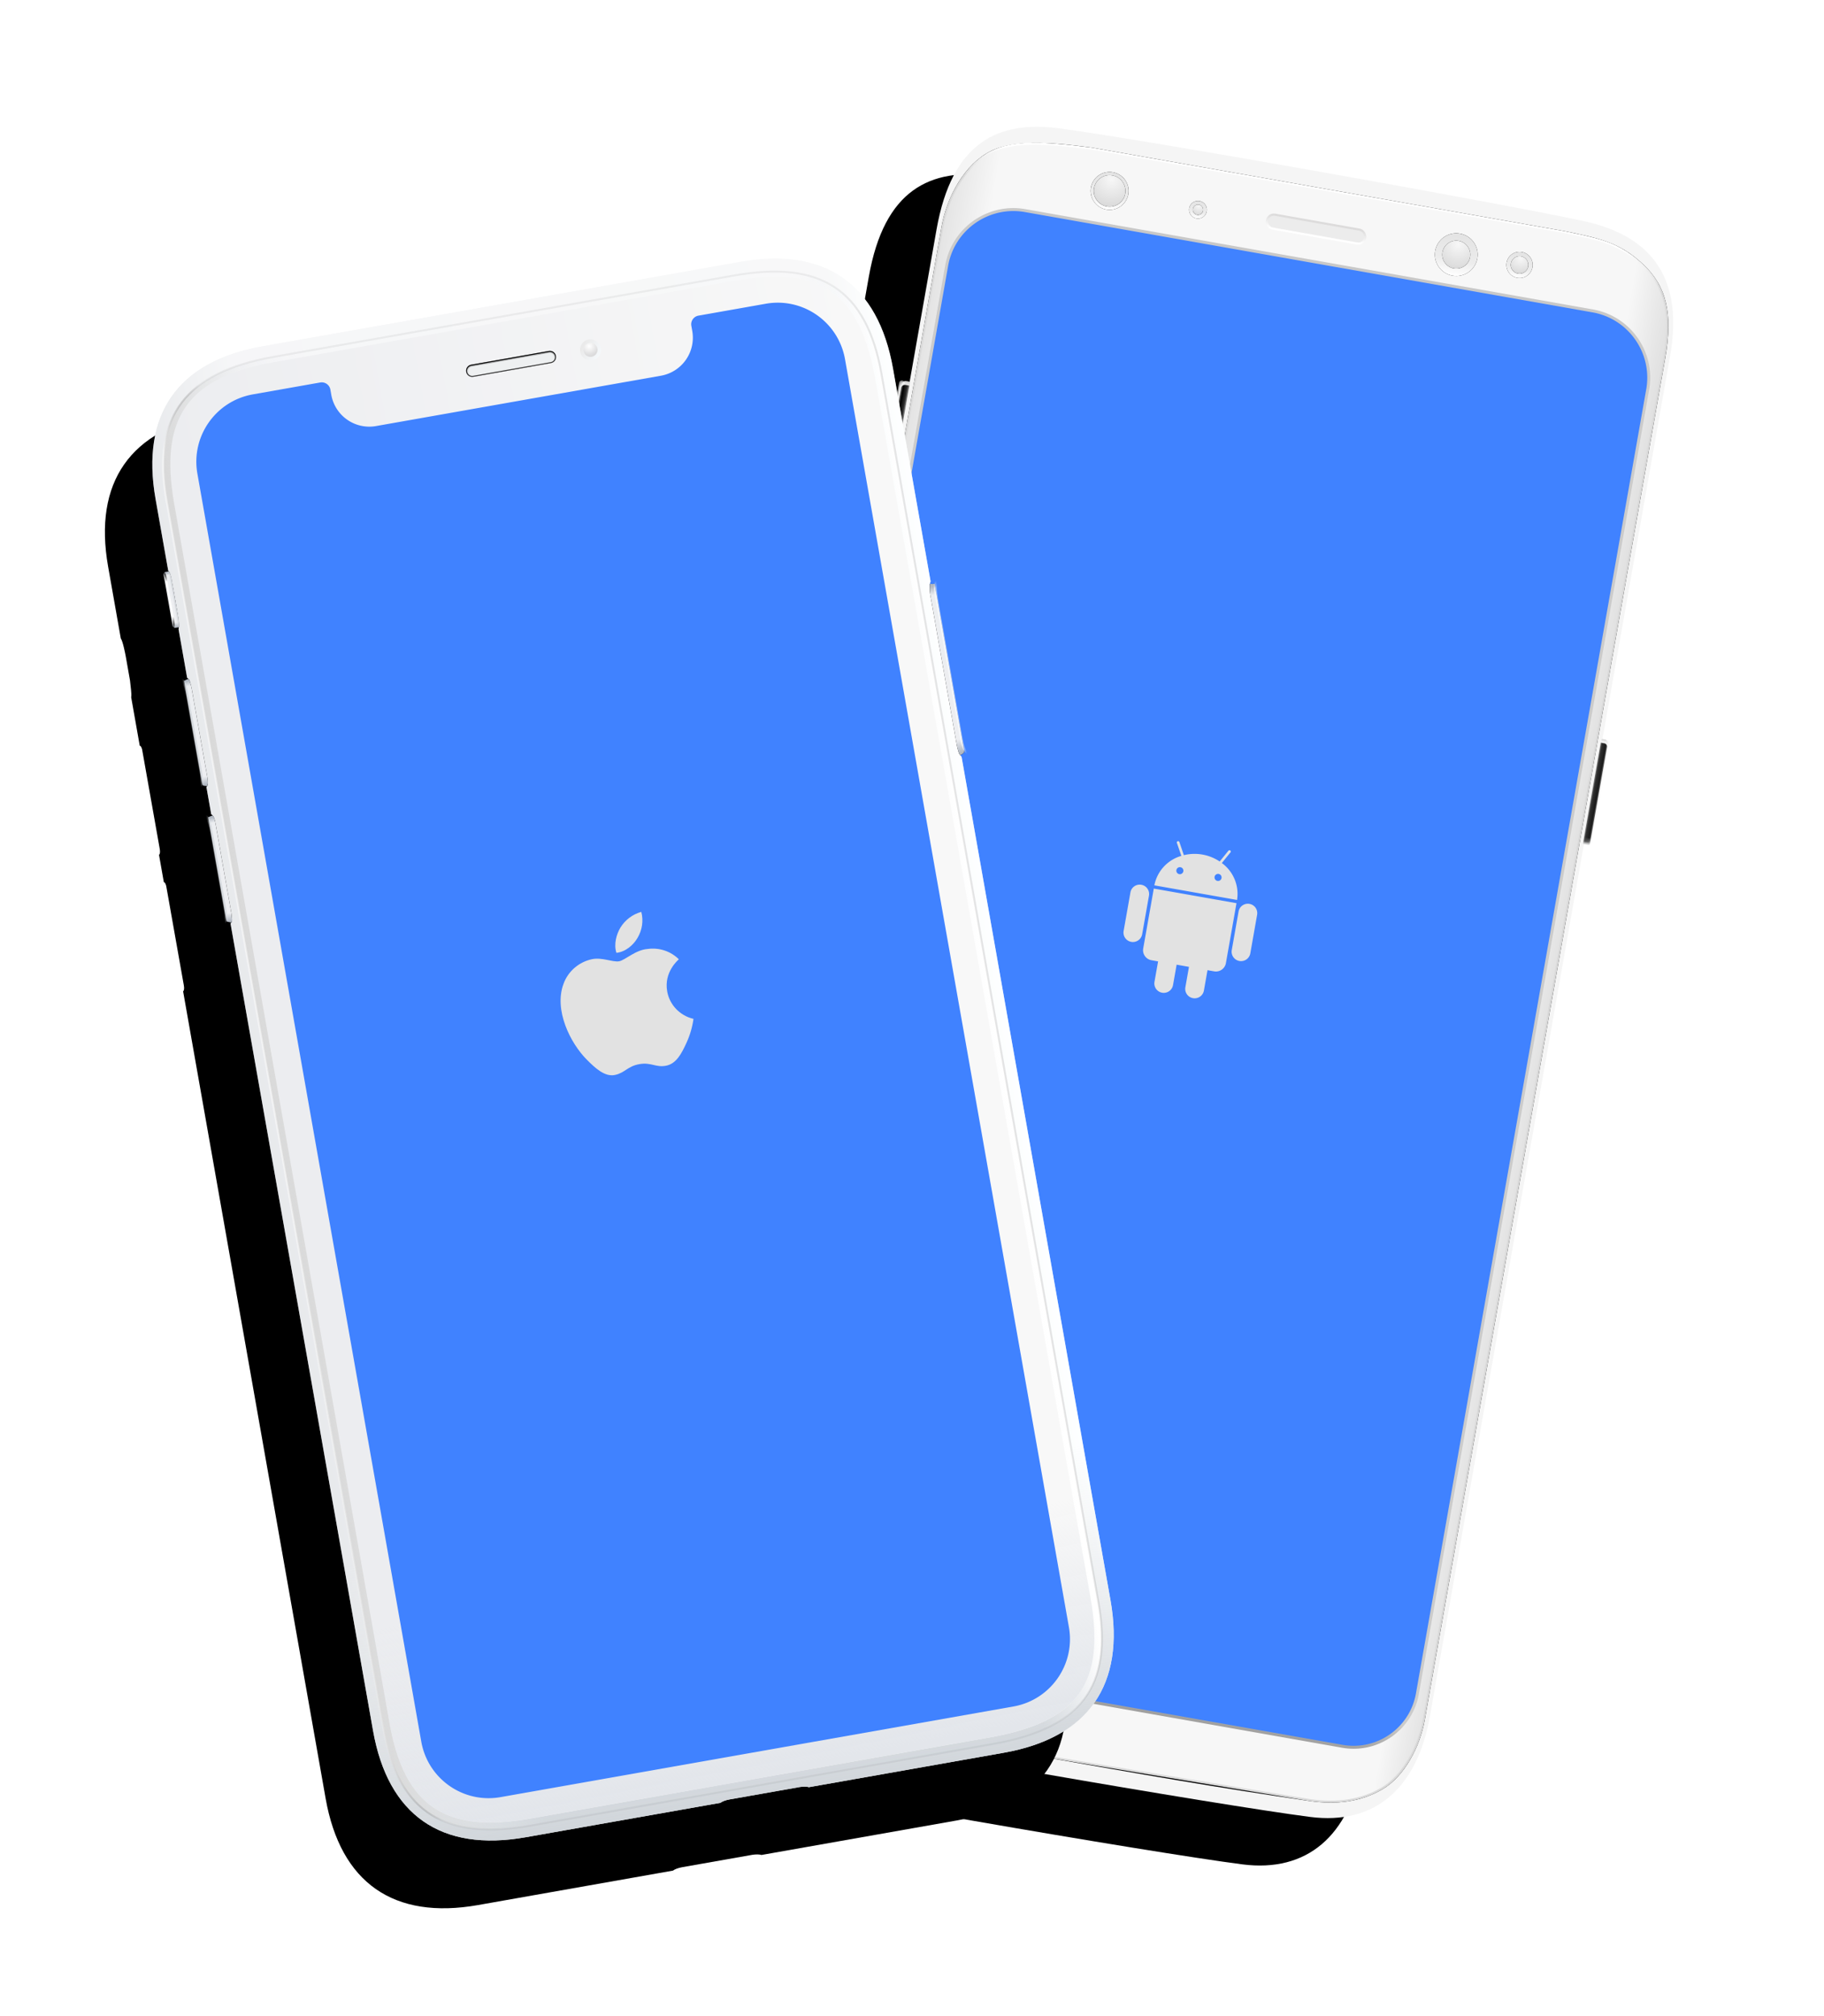 <svg xmlns="http://www.w3.org/2000/svg" xmlns:xlink="http://www.w3.org/1999/xlink" width="468" height="517"><style><![CDATA[.B{fill:#000}.C{fill:#fff}.D{fill:#f5f5f5}.E{fill-rule:nonzero}.F{fill-opacity:.5}.G{fill:#f0f0f0}.H{stroke-width:.5}.I{fill:url(#Z)}.J{fill:url(#b)}.K{stroke-linejoin:square}]]></style><defs><path d="M8.894 37.72c0-22.66 10.61-30.287 26.517-30.966 23.36-.998 113.776-.806 136.394 0 19.696.702 28.032 11.702 28.032 30.21V391.12c0 18.883-9.095 30.015-25.76 30.8-23.854 1.11-116.47 1.52-139.803.176-16.284-.938-25.38-11.324-25.38-28.322V37.72z" id="A"/><filter x="-31.4%" y="-7.2%" width="147.1%" height="121.6%" id="B"><feOffset dx="-15" dy="15" in="SourceAlpha"/><feGaussianBlur stdDeviation="12.5"/><feColorMatrix values="0 0 0 0 0.251 0 0 0 0 0.51 0 0 0 0 1 0 0 0 0.25 0"/></filter><linearGradient x1="50%" y1="100%" x2="50%" y2="0%" id="C"><stop stop-opacity=".3" offset="0%"/><stop stop-opacity=".2" offset="1.952%"/><stop stop-opacity="0" offset="4.409%"/><stop stop-color="#939393" stop-opacity="0" offset="96.307%"/><stop stop-opacity=".2" offset="99.015%"/><stop stop-opacity=".3" offset="100%"/></linearGradient><path d="M1.004 0h.815c.104 0 .19.085.19.19v26.443c0 .104-.085.19-.19.19h-.815C.45 26.82 0 26.37 0 25.817V1.004C0 .45.45 0 1.004 0z" id="D"/><path d="M1.004 0h.815c.104 0 .19.085.19.19v57.796c0 .104-.085.19-.19.19h-.815C.45 58.174 0 57.725 0 57.17V1.004C0 .45.45 0 1.004 0z" id="E"/><path d="M0 1c0-.558.446-1 1.004-1h1.004v58.174H1.004c-.554 0-1.004-.45-1.004-1V1z" id="F"/><filter x="-49.8%" y="-1.7%" width="199.6%" height="103.4%" id="G"><feGaussianBlur stdDeviation=".5" in="SourceAlpha"/><feOffset dy="1"/><feComposite in2="SourceAlpha" operator="arithmetic" k2="-1" k3="1"/><feColorMatrix values="0 0 0 0 0 0 0 0 0 0 0 0 0 0 0 0 0 0 0.201 0"/></filter><path d="M1.042 0a.85.85 0 0 1 .852.85v25.12a.85.85 0 0 1-.852.85H.38a.19.19 0 0 1-.189-.189V.19A.19.19 0 0 1 .379 0h.663z" id="H"/><path d="M1.894.885v25.05a.89.89 0 0 1-.89.885h-.9V0h.9c.495 0 .9.396.9.885z" id="I"/><filter x="-56.2%" y="-3.7%" width="212.3%" height="107.5%" id="J"><feGaussianBlur stdDeviation=".5" in="SourceAlpha"/><feOffset dy="1"/><feComposite in2="SourceAlpha" operator="arithmetic" k2="-1" k3="1"/><feColorMatrix values="0 0 0 0 0 0 0 0 0 0 0 0 0 0 0 0 0 0 0.201 0"/></filter><linearGradient x1="3.061617e-15%" y1="50%" x2="100%" y2="50%" id="K"><stop stop-color="#e2e2e2" offset="0%"/><stop stop-color="#f7f7f7" offset="6.768%"/><stop stop-color="#f7f7f7" offset="94.29%"/><stop stop-color="#e1e1e1" offset="100%"/></linearGradient><linearGradient x1="50%" y1="0%" x2="50%" y2="100%" id="L"><stop stop-color="#fff" offset="0%"/><stop stop-color="#dadada" offset="2.302%"/><stop stop-color="#d8d8d8" offset="95.522%"/><stop stop-color="#dbdbdb" offset="100%"/></linearGradient><path d="M10.03 36.965c0-8.028 3.094-17.064 9.12-21.46s17.272-4.986 25.354-5.35h123.134c8.887.257 14.262.314 21.223 4.825s9.84 11.195 9.84 22.74v354.526c0 7.193-2.697 15.32-7.62 19.48s-10.96 5.98-17.762 6.196c-23.678.755-45.802.755-69.27.755-23.258 0-45.308.807-68.638-.755-6.695-.448-13.574-1.746-18.215-6.196s-7.165-11.05-7.165-18.348V36.965z" id="M"/><filter x="-2.7%" y="-1.7%" width="105.3%" height="103.2%" id="N"><feOffset dy="2" in="SourceAlpha"/><feGaussianBlur stdDeviation=".5"/><feComposite in2="SourceAlpha" operator="out"/><feColorMatrix values="0 0 0 0 1 0 0 0 0 1 0 0 0 0 1 0 0 0 1 0" result="C"/><feOffset dy="-2" in="SourceAlpha"/><feGaussianBlur stdDeviation="1"/><feComposite in2="SourceAlpha" operator="out"/><feColorMatrix values="0 0 0 0 1 0 0 0 0 1 0 0 0 0 1 0 0 0 1 0" result="F"/><feMorphology radius="0.5" operator="dilate" in="SourceAlpha"/><feOffset/><feComposite in2="SourceAlpha" operator="out"/><feColorMatrix values="0 0 0 0 1 0 0 0 0 1 0 0 0 0 1 0 0 0 0.5 0" result="I"/><feOffset dy="1" in="SourceAlpha"/><feGaussianBlur stdDeviation=".5"/><feComposite in2="SourceAlpha" operator="out"/><feColorMatrix values="0 0 0 0 0 0 0 0 0 0 0 0 0 0 0 0 0 0 0.097 0" result="L"/><feOffset dy="-1" in="SourceAlpha"/><feGaussianBlur stdDeviation=".5"/><feComposite in2="SourceAlpha" operator="out"/><feColorMatrix values="0 0 0 0 0 0 0 0 0 0 0 0 0 0 0 0 0 0 0.103 0" result="O"/><feMerge><feMergeNode in="C"/><feMergeNode in="F"/><feMergeNode in="I"/><feMergeNode in="L"/><feMergeNode in="O"/></feMerge></filter><linearGradient x1="50%" y1="100%" x2="50%" y2="0%" id="O"><stop stop-color="#fff" offset="0%"/><stop stop-color="#ececec" offset="37.19%"/><stop stop-color="#e3e3e3" offset="100%"/></linearGradient><ellipse id="P" cx="3.372" cy="3.361" rx="3.372" ry="3.361"/><filter x="0.0%" y="0.0%" width="100.0%" height="100.0%" id="Q"><feOffset in="SourceAlpha"/><feColorMatrix values="0 0 0 0 1 0 0 0 0 1 0 0 0 0 1 0 0 0 1 0"/></filter><radialGradient cx="50%" cy="13.456%" fx="50%" fy="13.456%" r="82.613%" gradientTransform="translate(0.5,0.135),scale(0.997,1),rotate(90),translate(-0.5,-0.135)" id="R"><stop stop-color="#f7f7f7" offset="0%"/><stop stop-color="#dbdbdb" offset="100%"/></radialGradient><path d="M3.372 5.607a2.25 2.25 0 0 1-2.253-2.245 2.25 2.25 0 0 1 2.253-2.245 2.25 2.25 0 0 1 2.253 2.245 2.25 2.25 0 0 1-2.253 2.245z" id="S"/><filter x="-33.3%" y="-33.4%" width="166.6%" height="166.8%" id="T"><feOffset in="SourceAlpha"/><feGaussianBlur stdDeviation=".5"/><feColorMatrix values="0 0 0 0 0 0 0 0 0 0 0 0 0 0 0 0 0 0 0.153 0"/></filter><path d="M5.493 10.955C2.46 10.955 0 8.503 0 5.477S2.46 0 5.493 0s5.493 2.452 5.493 5.477-2.46 5.477-5.493 5.477z" id="U"/><radialGradient cx="50%" cy="13.456%" fx="50%" fy="13.456%" r="82.613%" gradientTransform="translate(0.5,0.135),scale(0.997,1),rotate(90),translate(-0.5,-0.135)" id="V"><stop stop-color="#f7f7f7" offset="0%"/><stop stop-color="#dbdbdb" offset="100%"/></radialGradient><path d="M5.493 9.066c-1.988 0-3.6-1.607-3.6-3.59s1.61-3.59 3.6-3.59 3.6 1.607 3.6 3.59-1.61 3.59-3.6 3.59z" id="W"/><filter x="-20.8%" y="-20.9%" width="141.7%" height="141.8%" id="X"><feOffset in="SourceAlpha"/><feGaussianBlur stdDeviation=".5"/><feColorMatrix values="0 0 0 0 0 0 0 0 0 0 0 0 0 0 0 0 0 0 0.153 0"/></filter><linearGradient x1="50%" y1="0%" x2="50%" y2="100%" id="Y"><stop stop-color="#dcdbdb" offset="0%"/><stop stop-color="#fff" offset="100%"/></linearGradient><linearGradient x1="50%" y1="100%" x2="50%" y2="0%" id="Z"><stop stop-color="#fff" offset="0%"/><stop stop-color="#ececec" offset="37.19%"/><stop stop-color="#e3e3e3" offset="100%"/></linearGradient><path d="M2.273 4.533a2.27 2.27 0 0 0 2.273-2.267A2.27 2.27 0 0 0 2.273 0 2.27 2.27 0 0 0 0 2.267a2.27 2.27 0 0 0 2.273 2.267z" id="a"/><radialGradient cx="50%" cy="13.456%" fx="50%" fy="13.456%" r="82.613%" gradientTransform="translate(0.5,0.135),scale(0.997,1),rotate(90),translate(-0.5,-0.135)" id="b"><stop stop-color="#f7f7f7" offset="0%"/><stop stop-color="#dbdbdb" offset="100%"/></radialGradient><path d="M2.273 3.59c.732 0 1.326-.592 1.326-1.322S3.005.944 2.273.944.947 1.536.947 2.267 1.54 3.59 2.273 3.59z" id="c"/><filter x="-56.6%" y="-56.7%" width="213.1%" height="213.5%" id="d"><feOffset in="SourceAlpha"/><feGaussianBlur stdDeviation=".5"/><feColorMatrix values="0 0 0 0 0 0 0 0 0 0 0 0 0 0 0 0 0 0 0.153 0"/></filter><ellipse id="e" cx="4.87" cy="4.855" rx="4.87" ry="4.855"/><path d="M4.87 8.9C2.63 8.9.812 7.1.812 4.855S2.63.81 4.87.81s4.06 1.81 4.06 4.046S7.112 8.9 4.87 8.9z" id="f"/><filter x="-18.5%" y="-18.5%" width="137.0%" height="137.1%" id="g"><feOffset in="SourceAlpha"/><feGaussianBlur stdDeviation=".5"/><feColorMatrix values="0 0 0 0 0 0 0 0 0 0 0 0 0 0 0 0 0 0 0.153 0"/></filter><linearGradient x1="50%" y1="0%" x2="50%" y2="100%" id="h"><stop stop-color="#c8c8c8" offset="0%"/><stop stop-color="#cbcbcb" offset="5.683%"/><stop stop-color="#cbcbcb" offset="97.139%"/><stop stop-color="#979797" offset="100%"/></linearGradient><linearGradient x1="3.061617e-15%" y1="50%" x2="100%" y2="50%" id="i"><stop stop-color="#cfd3d8" offset="0%"/><stop stop-color="#ecedf0" offset="12.576%"/><stop stop-color="#f0f1f2" offset="93.342%"/><stop stop-color="#fbfeff" offset="100%"/></linearGradient><linearGradient x1="50%" y1="80.194%" x2="50%" y2="100%" id="j"><stop stop-color="#fff" stop-opacity=".5" offset="0%"/><stop stop-color="#d0d5da" offset="100%"/></linearGradient><path d="M159.696 0c22.01 0 33.757 11.737 33.757 33.738v55.44c-.216.23-.38.78-.433 1.46h-.017v42.057l.114 1.35c.08.36.198.638.336.785v219.618c0 21.996-11.747 33.738-33.757 33.738h-50.764c-.47-.25-1.32-.424-2.308-.447l-18.22-.003c-1.082 0-2.027.18-2.533.45H35.107c-22 0-33.757-11.74-33.757-33.736V144.325c.262-.16.45-.628.45-1.502l-.017-25.887c-.05-.674-.217-.964-.432-1.066v-7.08c.262-.16.45-.628.45-1.502L1.783 81.4c-.05-.674-.217-.964-.432-1.066V67.714c.307-.658.315-2.748.45-4.29v-6.2c-.005-.686-.048-3.928-.45-4.818V33.738C1.35 11.737 13.098 0 35.107 0h124.59z" id="k"/><filter x="-31.2%" y="-7.7%" width="146.8%" height="123.2%" id="l"><feOffset dx="-15" dy="15" in="SourceAlpha"/><feGaussianBlur stdDeviation="12.5"/><feColorMatrix values="0 0 0 0 0.251 0 0 0 0 0.51 0 0 0 0 1 0 0 0 0.25 0"/></filter><linearGradient x1="3.061617e-15%" y1="50%" x2="100%" y2="50%" id="m"><stop stop-color="#d9d9d9" offset="0%"/><stop stop-color="#edf1f4" stop-opacity="0" offset="20.422%"/><stop stop-color="#eef1f4" stop-opacity="0" offset="90.348%"/><stop stop-color="#fff" offset="100%"/></linearGradient><linearGradient x1="3.061617e-15%" y1="50%" x2="100%" y2="50%" id="n"><stop stop-color="#fff" stop-opacity=".5" offset="0%"/><stop stop-opacity=".05" offset="6.577%"/><stop stop-opacity=".05" offset="94.92%"/><stop stop-opacity=".1" offset="100%"/></linearGradient><linearGradient x1="1.41638472e-14%" y1="50%" x2="100%" y2="50%" id="o"><stop stop-color="#ecedf0" offset="0%"/><stop stop-color="#f8f8f8" offset="100%"/></linearGradient><linearGradient x1="50%" y1="85.558%" x2="50%" y2="100%" id="p"><stop stop-color="#e3e6eb" stop-opacity="0" offset="0%"/><stop stop-color="#e3e6eb" offset="100%"/></linearGradient><path d="M157.678 4.498c22.293 0 30.826 8.99 30.826 31.315V352.82c0 22.32-8.532 30.865-31.726 30.865H37.125c-21.844 0-31.276-8.546-31.276-30.415V35.813c0-22.324 8.983-31.315 31.276-31.315h120.553z" id="q"/><linearGradient x1="50%" y1="1.699%" x2="50%" y2="98.563%" id="r"><stop stop-color="#b1b8c2" offset="0%"/><stop stop-color="#eceef1" offset="5.164%"/><stop stop-color="#edeef1" offset="92.073%"/><stop stop-color="#b1b8c2" offset="100%"/></linearGradient><path d="M.225 2.938C.257 1.622.464.624.596.24 1.645.495 1.8.42 1.8.42v43.778s-.328.494-1.203.612c-.12-.14-.292-.53-.37-2.47v-39.4z" id="s"/><filter x="-0.0%" y="0.0%" width="100.0%" height="100.0%" id="t"><feOffset in="SourceAlpha"/><feColorMatrix values="0 0 0 0 0 0 0 0 0 0 0 0 0 0 0 0 0 0 0.3 0"/></filter><path d="M1.575 2.938c-.032-1.316 0-2.247-.383-2.76A10.85 10.85 0 0 0 0 .419v27.135c.184.118.58.28 1.192.487.233-.352.304-.404.383-2.346V2.938z" id="u"/><filter x="0.0%" y="0.0%" width="100.0%" height="100.0%" id="v"><feOffset in="SourceAlpha"/><feColorMatrix values="0 0 0 0 0 0 0 0 0 0 0 0 0 0 0 0 0 0 0.3 0"/></filter><path d="M1.575 2.938c-.032-1.316-.15-2.64-.37-2.815C.835.184.433.282 0 .42v27.135c.06.183.443.34 1.148.468.248-.294.426-.7.426-2.327V2.938z" id="w"/><linearGradient x1="3.061617e-15%" y1="50%" x2="100%" y2="50%" id="x"><stop stop-color="#d0d5da" stop-opacity="0" offset="0%"/><stop stop-color="#d0d4d9" stop-opacity="0" offset="68.42%"/><stop stop-color="#d0d4d9" offset="100%"/></linearGradient><path d="M1.8 1.8C1.8.724 1.527 0 1.527 0H.42L0 .42v13.64l.45.5 1.078.003s.272-1.146.272-2.408V1.8z" id="y"/><linearGradient x1="50%" y1="8.515%" x2="50%" y2="91.923%" id="z"><stop stop-color="#111" offset="0%"/><stop stop-color="#fefefe" offset="15.353%"/><stop stop-color="#fefefe" offset="83.104%"/><stop stop-color="#1d1d1d" offset="100%"/></linearGradient><linearGradient x1="50%" y1="100%" x2="50%" y2="0%" id="AA"><stop stop-color="#fff" stop-opacity=".2" offset="0%"/><stop stop-opacity=".3" offset="100%"/></linearGradient><path d="M0 1.574c0 .87.705 1.574 1.574 1.574H21.82c.87 0 1.574-.705 1.574-1.574S22.69 0 21.82 0H1.574C.705 0 0 .705 0 1.574z" id="AB"/><filter x="0.0%" y="0.0%" width="100.0%" height="100.0%" id="AC"><feOffset in="SourceAlpha"/><feComposite in2="SourceAlpha" operator="out"/><feColorMatrix values="0 0 0 0 1 0 0 0 0 1 0 0 0 0 1 0 0 0 0.5 0" result="B"/><feOffset in="SourceAlpha"/><feComposite in2="SourceAlpha" operator="out"/><feColorMatrix values="0 0 0 0 0 0 0 0 0 0 0 0 0 0 0 0 0 0 1 0" result="D"/><feMerge><feMergeNode in="B"/><feMergeNode in="D"/></feMerge></filter><linearGradient x1="29.811%" y1="100%" x2="66.034%" y2="11.545%" id="AD"><stop stop-color="#f5f9fc" offset="0%"/><stop stop-color="#eaeaea" offset="100%"/></linearGradient><radialGradient cx="75%" cy="37.5%" fx="75%" fy="37.5%" r="67.497%" gradientTransform="translate(0.75,0.375),scale(1,1),rotate(90),translate(-0.75,-0.375)" id="AE"><stop stop-color="#fff" offset="0%"/><stop stop-color="#dbdbdc" offset="100%"/></radialGradient><circle id="AF" cx="3.599" cy="3.374" r="1.799"/><path id="AG" d="M-.798-.45S.3-.592.45 2.7v21.516c0 3.718-1.08 3.917-1.248 4.123l-.102-.65c.624-.928.726-2.06.726-3.825V4.482c0-2.105-.45-4.148-.624-4.14V-.45z"/></defs><g transform="translate(32 20)" fill="none" fill-rule="evenodd"><g transform="matrix(.985 .174 -.174 .985 206.106 .113)"><use filter="url(#B)" xlink:href="#A" class="B"/><use xlink:href="#A" class="D"/><g transform="translate(7 77.396)"><g transform="translate(0 82.729)"><mask id="AH" class="C"><use xlink:href="#D"/></mask><use xlink:href="#D" class="D"/><use fill="url(#C)" xlink:href="#D" class="F"/><rect mask="url(#AH)" x="-.758" width="1.515" height="26.821" rx=".758" class="G"/></g><mask id="AI" class="C"><use xlink:href="#E"/></mask><use xlink:href="#E" class="D"/><use fill="url(#C)" xlink:href="#E" class="F"/><rect mask="url(#AI)" x="-.758" width="1.515" height="58.174" rx=".758" class="G"/><g mask="url(#AI)" class="B"><use filter="url(#G)" xlink:href="#F"/></g><g transform="translate(192.459 59.308)"><mask id="AJ" class="C"><use xlink:href="#H"/></mask><use xlink:href="#H" class="D"/><use fill="url(#C)" xlink:href="#H" class="F"/><path d="M2.652.752v25.316c0 .413-.34.752-.758.752s-.758-.337-.758-.752V.752c0-.413.34-.752.758-.752s.758.337.758.752z" mask="url(#AJ)" class="G"/><g mask="url(#AJ)" class="B"><use filter="url(#J)" xlink:href="#I"/></g></g></g><use filter="url(#N)" xlink:href="#M" class="B"/><path stroke="url(#L)" d="M10.28 36.965V393.38c0 7.283 2.53 13.797 7.088 18.168 4.016 3.85 9.784 5.573 18.06 6.127 10.753.72 21.595.983 35.31.962l15.772-.103 17.54-.104 69.263-.755c7.1-.226 12.943-2.194 17.608-6.137 4.61-3.897 7.53-11.7 7.53-19.3V37.72c0-11.48-2.85-18.076-9.726-22.53-2.097-1.358-4.088-2.337-6.133-3.03-3.553-1.203-6.48-1.5-13.833-1.723l-1.12-.032H44.515c-13.287.596-20.338 1.74-25.218 5.3-5.582 4.073-9.016 12.65-9.016 21.26z" fill="url(#K)" class="H K"/><g transform="translate(154.375 17.333)"><use filter="url(#Q)" xlink:href="#P" class="B"/><use fill="url(#O)" xlink:href="#P"/><g class="E"><use filter="url(#T)" xlink:href="#S" class="B"/><use fill="url(#R)" xlink:href="#S"/></g></g><g transform="translate(135.811 15.444)" class="E"><use filter="url(#Q)" xlink:href="#U" class="B"/><use fill="url(#O)" xlink:href="#U"/><use filter="url(#X)" xlink:href="#W" class="B"/><use fill="url(#V)" xlink:href="#W"/></g><rect x="91.96" y="18.938" width="25.571" height="3.589" rx="1.795" fill="#ececec" stroke="url(#Y)" stroke-width=".567"/><g transform="translate(71.784 18.844)"><use filter="url(#Q)" xlink:href="#a" class="B"/><use xlink:href="#a" class="I"/><use filter="url(#d)" xlink:href="#c" class="B"/><use xlink:href="#c" class="J"/></g><g transform="translate(63.071 18.844)"><use filter="url(#Q)" xlink:href="#j" class="B" href="#a"/><use xlink:href="#j" class="I" href="#a"/><use filter="url(#d)" xlink:href="#l" class="B" href="#c"/><use xlink:href="#l" class="J" href="#c"/></g><g transform="translate(46.022 15.444)"><use filter="url(#Q)" xlink:href="#e" class="B"/><use fill="url(#O)" xlink:href="#e"/><g class="E"><use filter="url(#g)" xlink:href="#f" class="B"/><use fill="url(#R)" xlink:href="#f"/></g></g><g transform="translate(35.414 18.088)"><use filter="url(#Q)" xlink:href="#t" class="B" href="#a"/><use xlink:href="#t" class="I" href="#a"/><use filter="url(#d)" xlink:href="#v" class="B" href="#c"/><use xlink:href="#v" class="J" href="#c"/></g><path d="M13.063 46.44c0-9.61 7.78-17.398 17.384-17.398h147.84c9.602 0 17.384 7.787 17.384 17.398v339.565c0 9.192-7.442 16.638-16.636 16.638H29.7a16.64 16.64 0 0 1-16.636-16.638V46.44z" stroke="url(#h)" stroke-width=".756" fill="#4082ff"/><path d="M114.713 194.497v15.597c0 1.436-1.166 2.6-2.604 2.6h-1.73V218c0 1.332-1.08 2.41-2.415 2.41s-2.415-1.08-2.415-2.41v-5.316h-3.215V218c0 1.332-1.08 2.41-2.415 2.41s-2.415-1.08-2.415-2.41v-5.316h-1.73c-1.438 0-2.604-1.164-2.604-2.6v-15.597h21.544zm2.106-.093a2.42 2.42 0 0 1 2.415 0 2.41 2.41 0 0 1 1.207 2.088v10.047c0 1.332-1.08 2.41-2.415 2.41s-2.415-1.08-2.415-2.41v-10.047a2.41 2.41 0 0 1 1.207-2.088zm-26.963-.323c1.334 0 2.415 1.08 2.415 2.41v10.047c0 1.332-1.08 2.41-2.415 2.41s-2.415-1.08-2.415-2.41v-10.047c0-1.332 1.08-2.41 2.415-2.41zm20.776-12.66a.43.43 0 0 1 .163.045c.082.04.142.114.167.202s.01.182-.037.26l-1.705 3.074c3.31 1.623 5.433 4.96 5.493 8.644H93.17c.06-3.686 2.188-7.027 5.507-8.644l-1.705-3.074a.33.33 0 0 1 .13-.461c.164-.088.37-.03.462.13l1.712 3.113a11.59 11.59 0 0 1 9.334 0l1.725-3.113c.058-.11.174-.18.3-.175zm-11.32 6.55c-.34-.14-.73-.065-.99.195a.9.9 0 0 0-.195.987c.142.338.474.557.84.555a.9.9 0 0 0 .898-.897c.003-.367-.217-.698-.555-.84zm9.946 0c-.34-.14-.73-.065-.99.195a.9.9 0 0 0-.195.987c.142.338.474.557.84.555a.9.9 0 0 0 .635-.263c.168-.168.263-.396.263-.634.003-.367-.217-.698-.555-.84z" fill="#e2e2e2"/></g><g transform="matrix(.985 -.174 .174 .985 .707 74.953)"><use filter="url(#l)" xlink:href="#k" class="B"/><use fill="url(#i)" xlink:href="#k"/><use fill="url(#j)" xlink:href="#k"/><path d="M157.496 3.15c22.3 0 32.808 9.185 32.808 31.486v319.813c0 22.297-10.517 31.037-32.808 31.037H37.307c-22.292 0-33.258-8.74-33.258-31.037V34.635C4.05 12.334 15.017 3.15 37.307 3.15h120.188z" stroke="url(#n)" fill="url(#m)" class="H"/><use fill="url(#o)" xlink:href="#q"/><use fill="url(#p)" xlink:href="#q"/><g transform="translate(192.553 89.512)"><mask id="AK" class="C"><use xlink:href="#s"/></mask><use filter="url(#t)" xlink:href="#s" class="B"/><use fill="url(#r)" xlink:href="#s"/><path d="M2.598-.45S1.49-.592 1.35 2.7v38.16c0 3.718 1.08 3.917 1.248 4.123l.102-.65c-.624-.928-.726-2.06-.726-3.825V4.482c0-2.105.45-4.148.624-4.14V-.45z" fill="#f7faff" mask="url(#AK)"/></g><g transform="translate(.45 80.515)"><g transform="translate(0 35.535)"><mask id="AL" class="C"><use xlink:href="#u"/></mask><use filter="url(#v)" xlink:href="#u" class="B"/><use fill="url(#r)" xlink:href="#u"/><use xlink:href="#AG" fill="#d0d5da" mask="url(#AL)"/></g><mask id="AM" class="C"><use xlink:href="#w"/></mask><use filter="url(#v)" xlink:href="#w" class="B"/><use fill="url(#r)" xlink:href="#w"/><use xlink:href="#AG" fill="#d0d5da" mask="url(#AM)"/></g><g transform="translate(0 52.627)"><mask id="AN" class="C"><use xlink:href="#y"/></mask><use filter="url(#v)" xlink:href="#y" class="B"/><use fill="url(#r)" xlink:href="#y"/><use fill="url(#x)" xlink:href="#y"/><path d="M0-.9c-.073 0 .675.812.675 2.83v9.984c0 3.183-.705 3.064-.826 3.273l-.073-.658c.45-.94.45-1.947.45-2.834V2.7c0-1.276-.252-2.806-.376-2.797L0-.9z" fill="url(#z)" style="mix-blend-mode:soft-light" mask="url(#AN)"/></g><g transform="translate(85.479 13.944)"><use filter="url(#AC)" xlink:href="#AB" class="B"/><path stroke="url(#AA)" d="M.25 1.574c0 .73.593 1.324 1.324 1.324H21.82c.73 0 1.324-.593 1.324-1.324S22.55.25 21.82.25H1.574C.843.25.25.843.25 1.574z" fill="#eef0f1" class="H K"/></g><g transform="matrix(.276 -.961 .961 .276 113.636 18.048)"><circle fill="url(#AD)" cx="3.599" cy="3.374" r="2.699"/><use fill="url(#AE)" xlink:href="#AF"/></g><path d="M48.14 11.695a2.25 2.25 0 0 1 2.249 2.249v1.35a9.9 9.9 0 0 0 9.898 9.896h74.232a9.9 9.9 0 0 0 9.898-9.896v-1.35a2.25 2.25 0 0 1 2.249-2.249H164.2c9.7 0 17.546 7.854 17.546 17.542v330.158c0 9.688-7.856 17.542-17.546 17.542H30.593c-9.7 0-17.546-7.854-17.546-17.542V29.237c0-9.688 7.856-17.542 17.546-17.542H48.14z" fill="#4082ff"/><path d="M108.63 180.965c-.047-5.07 4.188-7.5 4.377-7.62-1.7-2.416-4.454-3.9-7.43-4.003-3.155-.314-6.16 1.835-7.762 1.835s-4.053-1.788-6.688-1.74c-3.494.097-6.68 2.003-8.383 5.017-3.574 6.13-.912 15.205 2.567 20.17 1.702 2.435 3.736 5.164 6.397 5.07s3.54-1.64 6.64-1.64 3.98 1.64 6.695 1.588 4.513-2.475 6.2-4.917c1.206-1.754 2.15-3.67 2.803-5.69-3.268-1.387-5.395-4.553-5.418-8.066zm-5.1-14.878c1.53-1.772 2.288-4.07 2.108-6.392-2.31.22-4.445 1.305-5.972 3.03-1.31 1.5-2.46 3.896-2.148 6.198 2.27.173 4.594-1.14 6.012-2.836z" fill="#e2e2e2" class="E"/></g></g></svg>
